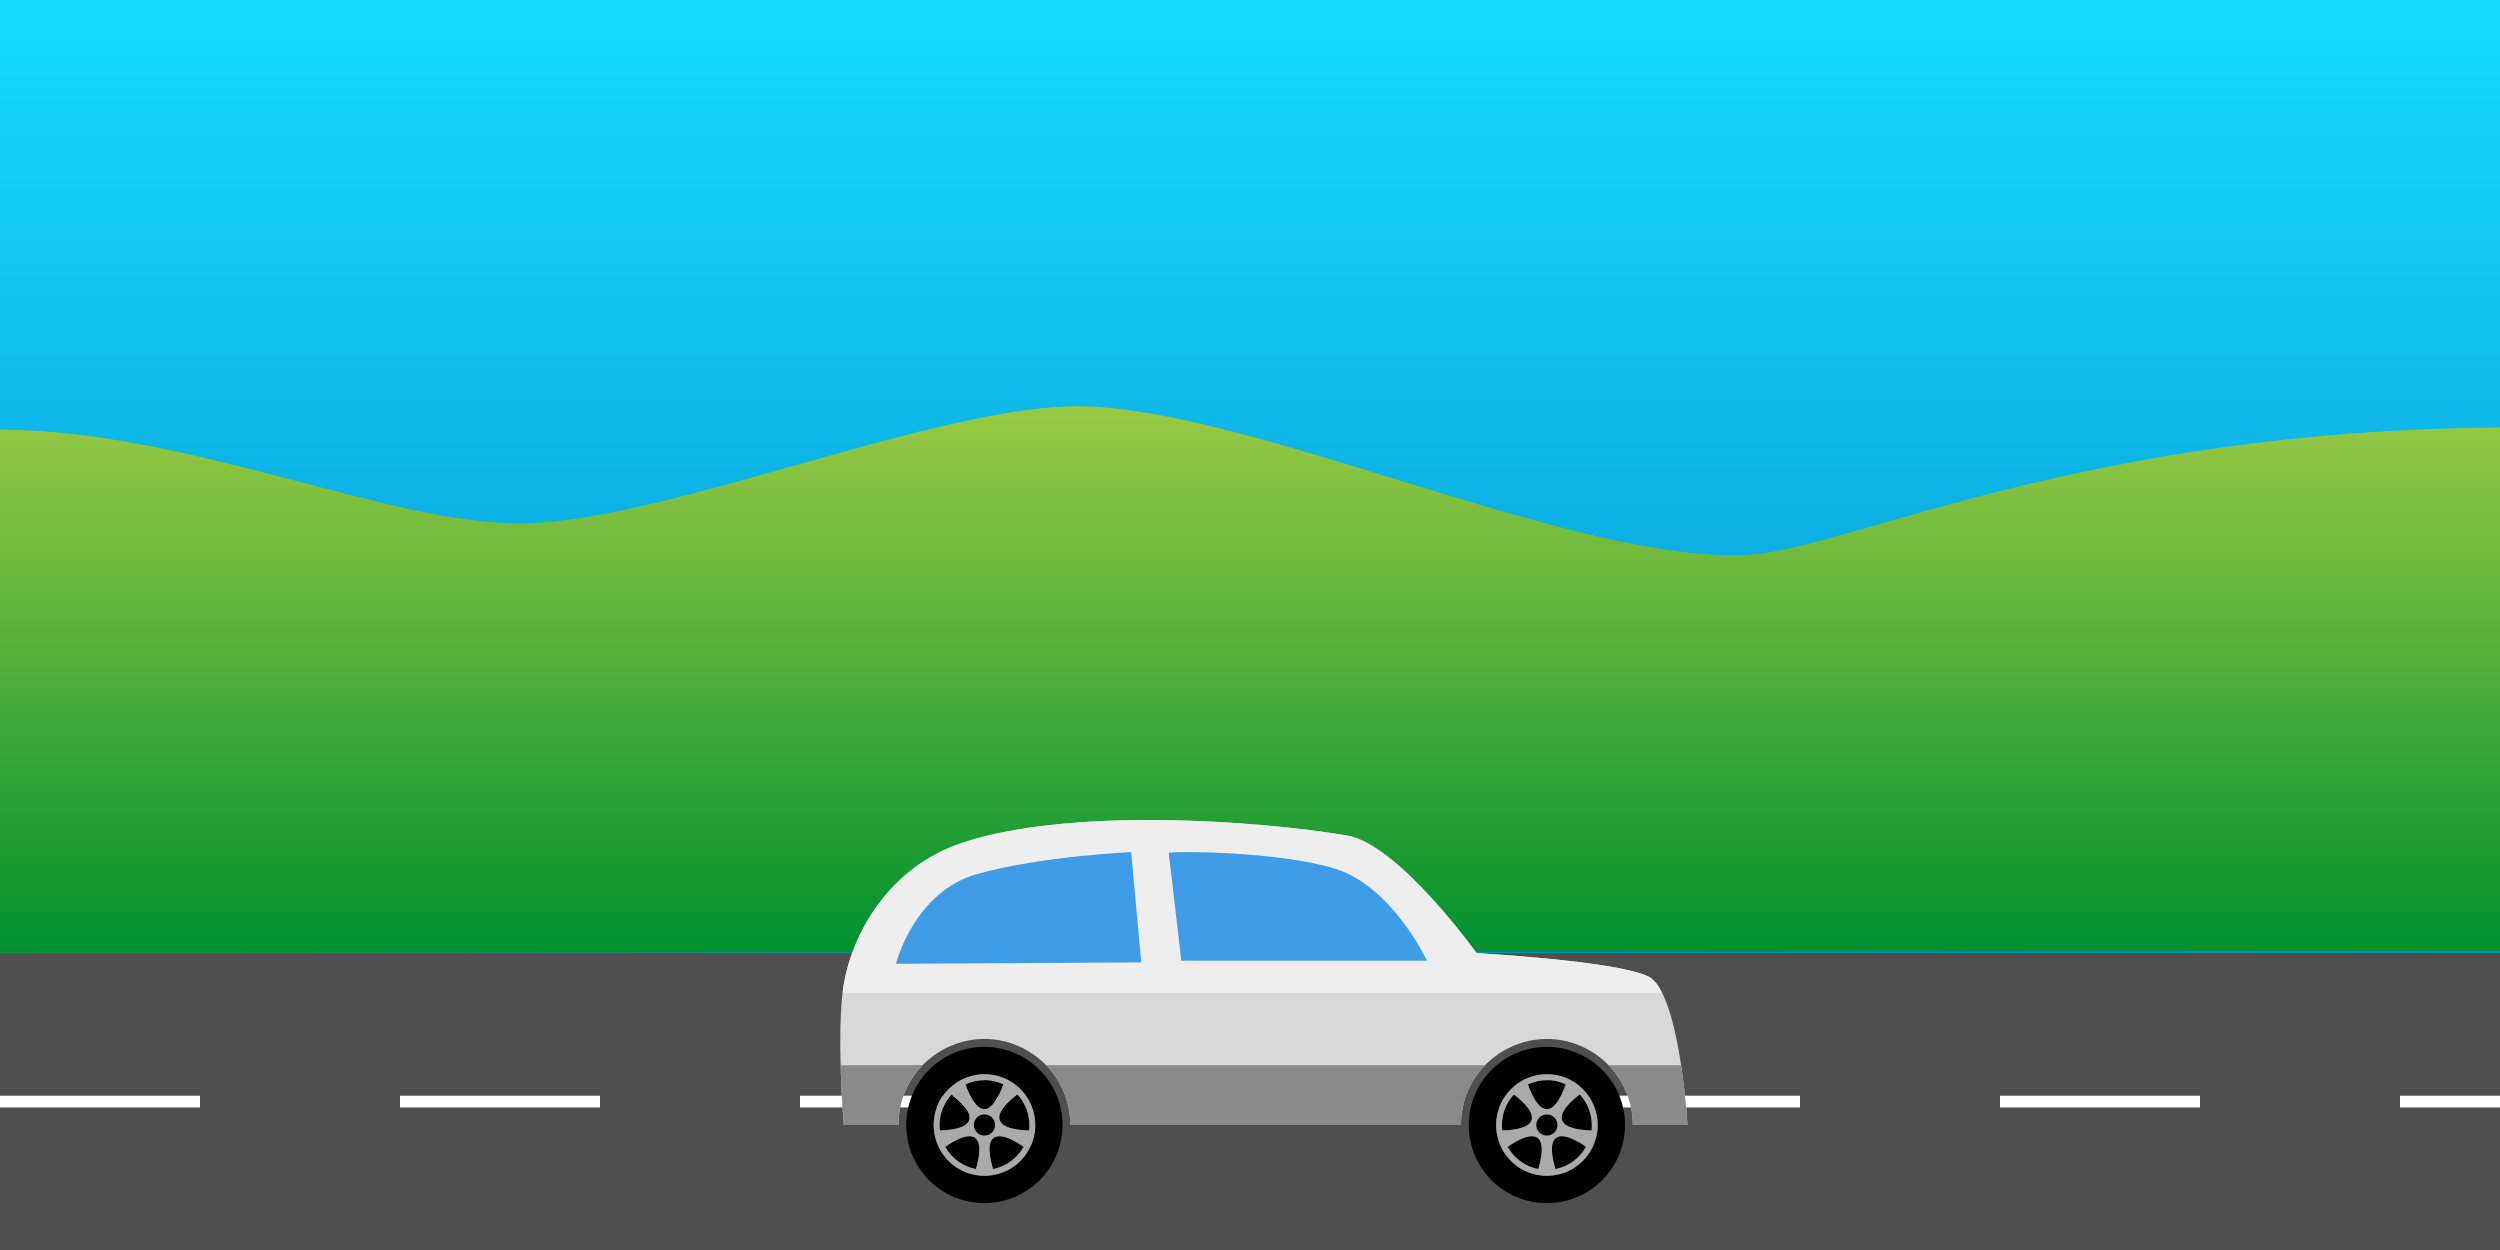 <svg id="driving" viewBox="0 0 1280 640" preserveAspectRatio="xMidYMid slice" xmlns="http://www.w3.org/2000/svg">
  <rect x="0" y="0" width="1280" height="640" fill="#333333" stroke="none"/>
  <defs>
    <linearGradient id="sky-color" x1="0" y1="0" x2="0" y2="1" gradientUnits="objectBoundingBox">
      <stop offset="0" stop-color="#15dbff"></stop>
      <stop offset="1" stop-color="#0077bf"></stop>
    </linearGradient>
    <linearGradient id="hills-color" x1="0" y1="0" x2="0" y2="1" gradientUnits="objectBoundingBox">
      <stop offset="0" stop-color="#99c943"></stop>
      <stop offset="1" stop-color="#009130"></stop>
    </linearGradient>
  </defs>
  <g id="world">
    <rect id="sky" width="1280" height="640" fill="url(#sky-color)"></rect>
    <g id="road">
      <rect id="surface" y="488" width="2560" height="152" fill="#4f4f4f"></rect>
      <line id="marking" x1="0" y1="564" x2="2560" y2="564" style="stroke: rgb(255, 255, 255); stroke-dasharray: 102.4; stroke-width: 6px;"></line>
    </g>
    <path id="hills" d="M2176,284c-87.89,5.71-255.93-75.59-344-76-72.57-.33-211.44,58.88-284,60-68.06,1.06-172-48-268-48v-1.07C1068,220,945.88,280.76,896,284c-87.89,5.71-255.93-75.59-344-76-72.57-.33-211.44,58.88-284,60-68.06,1.06-172-48-268-48V488l1280-1.07V488l1280-1.07v-268C2348,220,2225.88,280.76,2176,284Z" fill="url(#hills-color)"></path>
  </g>
  <g id="car">
    <g id="body-panels">
      <path id="body-panel-1" d="M 836 576 L 864 576 C 864 576 860.1 508.05 844 500 C 827.9 491.95 756 488 756 488 C 756 488 716.054 432.166 689.514 427.746 C 641.514 419.746 548.11 413.601 493.605 431.185 C 454.173 443.906 436.11 479.34 432 504 C 428 528 432 576 432 576 L 460 576 C 460 542.129 496.667 520.959 526 537.895 C 539.614 545.755 548 560.28 548 576 L 748 576 C 748 542.129 784.667 520.959 814 537.895 C 827.614 545.755 836 560.28 836 576 Z" style="fill: rgb(216, 216, 216);"></path>
      <path id="body-panel-2" d="M 748 576 L 548 576 C 548 564.411 543.442 553.471 535.592 545.373 L 760.368 545.373 C 752.822 553.104 748 563.717 748 576 Z M 460 576 L 432 576 C 432 576 430.835 562.018 430.391 545.373 L 472.368 545.373 C 464.822 553.104 460 563.717 460 576 Z M 864 576 L 836 576 C 836 564.411 831.442 553.471 823.592 545.373 L 860.726 545.373 C 863.177 561.659 864 576 864 576 Z" style="fill: rgb(138, 138, 138);"></path>
      <path id="body-panel-3" d="M 432 504 C 436.11 479.34 454.173 443.906 493.605 431.185 C 548.11 413.601 641.514 419.746 689.514 427.746 C 716.054 432.166 756 488 756 488 C 756 488 827.9 491.95 844 500 C 846.656 501.328 848.98 504.286 851.009 508.301 L 431.395 508.301 C 431.572 506.799 431.773 505.361 432 504 Z" style="fill: rgb(238, 238, 238);"></path>
    </g>
    <g id="windows">
      <path id="front-window" style="fill: rgb(63, 156, 230);" d="M 598.404 436.737 L 604.825 491.85 L 730.568 491.85 C 730.568 491.85 712.91 453.859 683.481 444.763 C 654.052 435.667 598.939 435.667 598.404 436.737 Z"></path>
      <path id="rear-window" style="fill: rgb(63, 156, 230);" d="M 458.75 493.455 C 458.75 493.455 467.846 456.535 500.485 447.438 C 533.124 438.341 579.141 436.26 579.141 436.26 L 584.309 492.743 L 458.75 493.455 Z"></path>
    </g>
    <g id="front-wheel" style="transform-box: fill-box; transform-origin: center;">
      <path id="front-tire" d="M792,536a40,40,0,1,0,40,40A40,40,0,0,0,792,536Zm0,14a26,26,0,1,1-26,26A26.07,26.07,0,0,1,792,550Zm0,3.06a22.86,22.86,0,0,0-9.72,2.15c2,5.59,5.33,12.66,9.72,12.66s7.65-7.09,9.66-12.69A22.94,22.94,0,0,0,792,553Zm16.81,7.3c-4.72,3.6-10.41,9-9,13.16s9.11,5.08,15.06,5.27A24.92,24.92,0,0,0,815,576,22.88,22.88,0,0,0,808.81,560.32Zm-33.66,0A22.92,22.92,0,0,0,769,576a23.35,23.35,0,0,0,.17,2.79c5.93-.14,13.68-1.16,15-5.33s-4.37-9.45-9.08-13.1ZM792,570.55a5.45,5.45,0,1,0,5.45,5.45A5.45,5.45,0,0,0,792,570.55Zm-7.76,11.2c-3.67,0-8.55,2.86-12.33,5.43a23,23,0,0,0,15.69,11.38c1.7-5.69,3.13-13.38-.42-16A4.76,4.76,0,0,0,784.24,581.75Zm15.49,0a4.91,4.91,0,0,0-3,.86c-3.56,2.58-2,10.23-.35,15.94a22.93,22.93,0,0,0,15.67-11.4c-3.74-2.59-8.67-5.4-12.37-5.4Z" style="transform-box: fill-box; transform-origin: 50% 50%;"></path>
      <path id="front-rim" d="M 792 550 C 812.014 550 824.524 571.666 814.516 589 C 804.509 606.333 779.49 606.333 769.483 589 C 767.201 585.047 766 580.564 766 576 C 766.038 561.656 777.656 550.038 792 550 Z M 792 553.06 C 788.641 553.054 785.322 553.788 782.28 555.21 C 784.28 560.8 787.61 567.87 792 567.87 C 796.39 567.87 799.65 560.78 801.66 555.18 C 798.637 553.758 795.34 553.014 792 553 L 792 553.06 Z M 808.81 560.36 C 804.09 563.96 798.4 569.36 799.81 573.52 C 801.22 577.68 808.92 578.6 814.87 578.79 C 814.965 577.863 815.008 576.931 815 576 C 815.007 570.176 812.793 564.568 808.81 560.32 L 808.81 560.36 Z M 775.15 560.36 C 771.193 564.606 768.995 570.196 769 576 C 769.001 576.932 769.057 577.864 769.17 578.79 C 775.1 578.65 782.85 577.63 784.17 573.46 C 785.49 569.29 779.8 564.01 775.09 560.36 L 775.15 560.36 Z M 792 570.55 C 787.804 570.55 785.182 575.091 787.28 578.725 C 789.377 582.358 794.622 582.358 796.719 578.725 C 797.198 577.896 797.45 576.956 797.45 576 C 797.45 572.99 795.01 570.55 792 570.55 Z M 784.24 581.75 C 780.57 581.75 775.69 584.61 771.91 587.18 C 775.208 593.099 780.949 597.263 787.6 598.56 C 789.3 592.87 790.73 585.18 787.18 582.56 C 786.315 581.975 785.282 581.69 784.24 581.75 Z M 799.73 581.75 C 798.663 581.702 797.609 582.004 796.73 582.61 C 793.17 585.19 794.73 592.84 796.38 598.55 C 803.031 597.252 808.767 593.079 812.05 587.15 C 808.31 584.56 803.38 581.75 799.68 581.75 L 799.73 581.75 Z" style="transform-origin: 792px 576px; fill: rgb(170, 170, 170);"></path>
    </g>
    <g id="rear-wheel" style="transform-box: fill-box; transform-origin: center;">
      <path id="rear-tire" d="M504,536a40,40,0,1,0,40,40A40,40,0,0,0,504,536Zm0,14a26,26,0,1,1-26,26A26.07,26.07,0,0,1,504,550Zm0,3.06a22.86,22.86,0,0,0-9.72,2.15c2,5.59,5.33,12.66,9.72,12.66s7.65-7.09,9.66-12.69A22.94,22.94,0,0,0,504,553Zm16.81,7.3c-4.72,3.6-10.41,9-9,13.16s9.11,5.08,15.06,5.27A24.92,24.92,0,0,0,527,576,22.88,22.88,0,0,0,520.81,560.32Zm-33.66,0A22.92,22.92,0,0,0,481,576a23.35,23.35,0,0,0,.17,2.79c5.93-.14,13.68-1.16,15-5.33s-4.37-9.45-9.08-13.1ZM504,570.55a5.45,5.45,0,1,0,5.45,5.45A5.45,5.45,0,0,0,504,570.55Zm-7.76,11.2c-3.67,0-8.55,2.86-12.33,5.43a23,23,0,0,0,15.69,11.38c1.7-5.69,3.13-13.38-.42-16A4.76,4.76,0,0,0,496.24,581.75Zm15.49,0a4.91,4.91,0,0,0-3,.86c-3.56,2.58-2,10.23-.35,15.94a22.93,22.93,0,0,0,15.67-11.4c-3.74-2.59-8.67-5.4-12.37-5.4Z" style="transform-box: fill-box; transform-origin: 50% 50%;"></path>
      <path id="rear-rim" d="M 504.06 550 C 524.075 550 536.584 571.667 526.576 589 C 516.569 606.333 491.551 606.333 481.543 589 C 479.261 585.047 478.06 580.564 478.06 576 C 478.098 561.657 489.716 550.038 504.06 550 Z M 504.06 553.06 C 500.701 553.054 497.383 553.788 494.34 555.21 C 496.34 560.8 499.67 567.87 504.06 567.87 C 508.45 567.87 511.71 560.78 513.72 555.18 C 510.697 553.759 507.4 553.015 504.06 553 L 504.06 553.06 Z M 520.87 560.36 C 516.15 563.96 510.46 569.36 511.87 573.52 C 513.28 577.68 520.98 578.6 526.93 578.79 C 527.025 577.863 527.069 576.932 527.06 576 C 527.067 570.176 524.854 564.568 520.87 560.32 L 520.87 560.36 Z M 487.21 560.36 C 483.254 564.607 481.056 570.196 481.06 576 C 481.061 576.933 481.117 577.864 481.23 578.79 C 487.16 578.65 494.91 577.63 496.23 573.46 C 497.55 569.29 491.86 564.01 487.15 560.36 L 487.21 560.36 Z M 504.06 570.55 C 499.864 570.55 497.242 575.092 499.34 578.725 C 501.438 582.358 506.682 582.358 508.78 578.725 C 509.258 577.896 509.51 576.957 509.51 576 C 509.51 572.99 507.07 570.55 504.06 570.55 Z M 496.3 581.75 C 492.63 581.75 487.75 584.61 483.97 587.18 C 487.268 593.099 493.009 597.263 499.66 598.56 C 501.36 592.87 502.79 585.18 499.24 582.56 C 498.375 581.975 497.342 581.69 496.3 581.75 Z M 511.79 581.75 C 510.723 581.703 509.67 582.005 508.79 582.61 C 505.23 585.19 506.79 592.84 508.44 598.55 C 515.091 597.252 520.828 593.079 524.11 587.15 C 520.37 584.56 515.44 581.75 511.74 581.75 L 511.79 581.75 Z" style="transform-origin: 504.06px 576px; fill: rgb(170, 170, 170);"></path>
    </g>
  </g>
</svg>